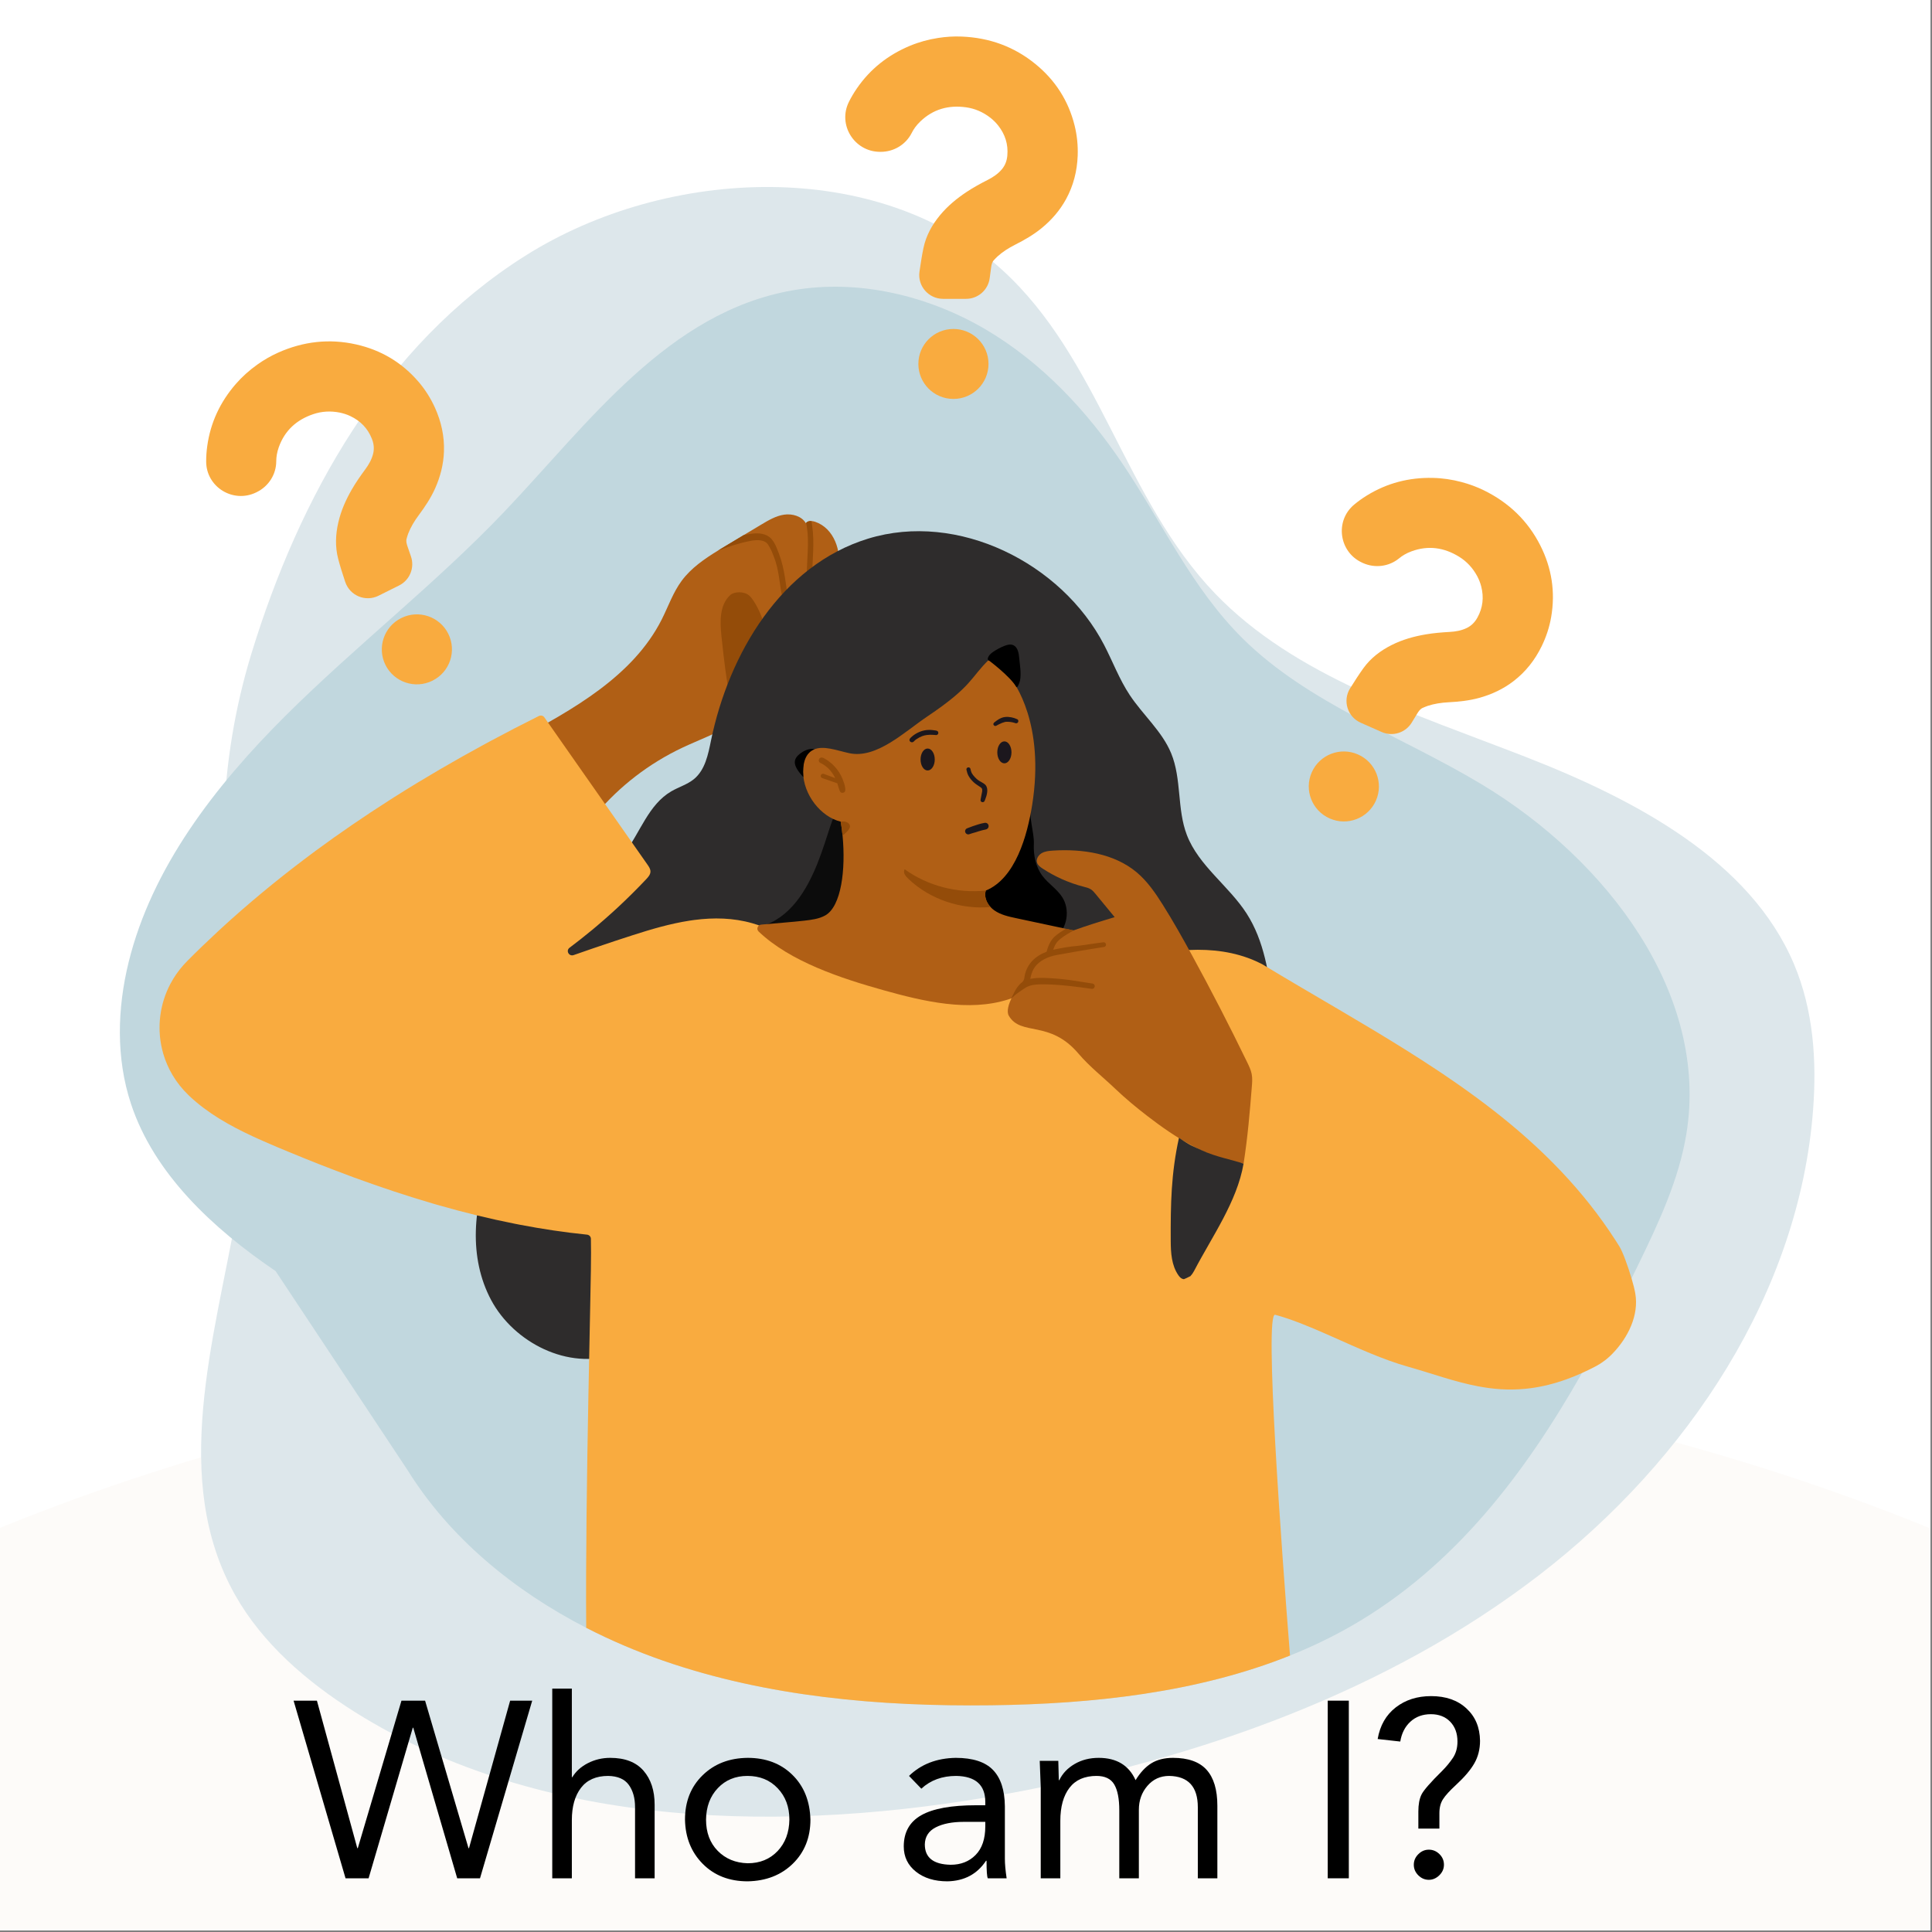 <svg xmlns="http://www.w3.org/2000/svg" xmlns:xlink="http://www.w3.org/1999/xlink" width="810" zoomAndPan="magnify" viewBox="0 0 607.5 607.5" height="810" preserveAspectRatio="xMidYMid meet" version="1.0"><rect x="0" y="0" width="607.5" height="607.5" fill="#808080" stroke="none"/><defs><clipPath id="1368a953fe"><path d="M 0 0 L 607 0 L 607 607 L 0 607 Z M 0 0 " clip-rule="nonzero"/></clipPath><clipPath id="0eea2524ac"><path d="M 0 424.41 L 607 424.41 L 607 607 L 0 607 Z M 0 424.41 " clip-rule="nonzero"/></clipPath><clipPath id="e9c570573d"><path d="M 303.285 424.41 C -0.387 424.41 -246.559 575.719 -246.559 762.371 C -246.559 949.016 -0.387 1100.328 303.285 1100.328 C 606.953 1100.328 853.125 949.016 853.125 762.371 C 853.125 575.719 606.953 424.41 303.285 424.41 Z M 303.285 424.41 " clip-rule="nonzero"/></clipPath><clipPath id="b54b44b1be"><path d="M 63 58.23 L 570.512 58.23 L 570.512 571.23 L 63 571.23 Z M 63 58.23 " clip-rule="nonzero"/></clipPath><clipPath id="fd47a028ef"><path d="M 265.699 11.254 L 339 11.254 L 339 94 L 265.699 94 Z M 265.699 11.254 " clip-rule="nonzero"/></clipPath></defs><path fill="#ffffff" d="M 0 0 L 607 0 L 607 607 L 0 607 Z M 0 0 " fill-opacity="1" fill-rule="nonzero"/><path fill="#ffffff" d="M 0 0 L 607 0 L 607 607 L 0 607 Z M 0 0 " fill-opacity="1" fill-rule="nonzero"/><g clip-path="url(#1368a953fe)"><rect x="-60.75" width="729" fill="#ffffff" y="-60.75" height="729" fill-opacity="1"/><rect x="-60.75" width="729" fill="#ffffff" y="-60.75" height="729" fill-opacity="1"/></g><g clip-path="url(#0eea2524ac)"><g clip-path="url(#e9c570573d)"><path fill="#fdfbf9" d="M -246.559 424.41 L 853.125 424.41 L 853.125 1100.328 L -246.559 1100.328 Z M -246.559 424.41 " fill-opacity="1" fill-rule="nonzero"/></g></g><g clip-path="url(#b54b44b1be)"><path fill="#dde7eb" d="M 79.129 205.277 C 94.031 156.738 120.297 108.73 165.145 80.438 C 209.988 52.145 276.328 49.574 315.094 84.836 C 345.797 112.773 353.457 156.855 382.09 186.648 C 407.215 212.781 444.785 224.391 479.516 237.918 C 514.238 251.445 550.344 270.523 564.117 303.184 C 570.207 317.605 571.285 333.496 570.109 348.953 C 565.789 406.031 531.242 458.898 483.918 495.316 C 436.594 531.734 377.469 552.883 317.266 563.934 C 247.629 576.715 170.57 575.355 111.684 538.391 C 96.43 528.816 82.52 516.758 73.961 501.582 C 53.512 465.363 67.305 421.625 74.453 381.238 C 83.332 331.055 57.312 276.344 79.129 205.277 " fill-opacity="1" fill-rule="nonzero"/></g><path fill="#c1d7de" d="M 530.277 356.477 C 527.949 370.809 521.652 384.273 515.238 397.473 C 514.508 398.98 513.77 400.484 513.027 401.984 C 508.129 411.949 502.988 421.949 497.438 431.73 C 479.531 463.285 457.363 492.566 425.223 511.102 C 418.926 514.734 412.379 517.867 405.633 520.57 C 376.488 532.242 343.66 535.809 311.676 536.207 C 276.738 536.645 241.285 533.555 208.531 522.184 C 200.242 519.301 192.117 515.852 184.328 511.844 C 161.375 500.039 141.324 483.418 128.227 462.375 L 86.668 399.688 C 66.777 386.199 48.395 368.977 41.172 347.047 C 36.445 332.691 36.855 317.148 40.457 302.508 C 47.746 272.945 67.441 247.312 89.664 225.176 C 111.895 203.031 137.043 183.527 158.633 160.844 C 185.168 132.957 210.027 98.117 249.328 91.277 C 270.082 87.668 291.934 93.027 309.812 103.52 C 327.68 114.008 341.859 129.305 353.082 145.984 C 365.488 164.41 374.777 184.957 390.777 200.793 C 411.363 221.172 440.629 231.438 465.859 246.605 C 505.652 270.531 537.383 312.824 530.277 356.477 " fill-opacity="1" fill-rule="nonzero"/><path fill="#b05f15" d="M 263.559 179.266 C 262.395 185.246 258.566 190.352 255.215 195.484 C 247.691 207.004 241.613 220.227 229.879 227.734 C 225.125 230.777 219.707 232.676 214.59 235.09 C 204.105 240.039 194.754 247.238 187.402 256.027 C 184.184 252.695 182.965 254.066 181.738 255.43 C 175.707 247.484 169.164 239.898 162.156 232.75 C 180.082 223.203 199.082 212.609 208.078 194.777 C 210.145 190.688 211.633 186.277 214.375 182.586 C 217.324 178.609 221.512 175.73 225.805 173.098 C 226.582 172.621 227.363 172.148 228.141 171.684 C 230.039 170.547 231.938 169.406 233.84 168.266 C 235.699 167.148 237.562 166.035 239.43 164.914 C 241.656 163.586 243.957 162.219 246.543 161.832 C 249.133 161.449 252.098 162.305 253.391 164.512 L 253.512 164.363 C 253.906 163.926 254.523 163.801 255.164 163.84 C 255.555 163.863 255.965 163.949 256.324 164.074 C 262.242 166.09 264.73 173.297 263.559 179.266 " fill-opacity="1" fill-rule="nonzero"/><path fill="#944c09" d="M 229.668 187.07 C 226.148 190.23 226.383 195.605 226.875 200.234 C 227.617 207.117 228.359 214.012 229.84 220.781 C 233.598 220.059 236.496 216.941 237.852 213.465 C 239.207 209.988 239.25 206.172 239.094 202.457 C 238.961 199.285 240.488 198.723 239.945 195.59 C 239.574 193.465 237.203 188.594 235.508 187.203 C 233.809 185.816 230.789 186.059 229.668 187.07 " fill-opacity="1" fill-rule="nonzero"/><path fill="#944c09" d="M 246.441 189.469 C 246.188 189.16 246.215 188.719 246.105 188.355 C 245.961 187.707 245.832 187.059 245.715 186.406 C 245.32 184.27 245.09 182.117 244.695 179.98 C 244.5 178.891 244.254 177.812 243.922 176.746 C 243.621 175.676 242.688 173.398 242.57 173.172 C 242.242 172.453 241.855 171.746 241.406 171.09 L 241.371 171.051 L 241.309 170.984 C 240.719 170.426 241.055 170.645 240.285 170.234 C 239.82 170.027 239.02 169.785 237.707 169.855 C 236.648 169.93 236.633 169.98 235.25 170.227 C 232.02 170.898 228.898 171.973 225.805 173.098 C 226.582 172.621 227.363 172.148 228.141 171.684 C 230.039 170.547 231.938 169.406 233.84 168.266 C 234.688 168.082 235.543 167.922 236.41 167.82 C 238.477 167.527 240.844 167.742 242.379 169.246 C 243.672 170.609 244.293 172.422 244.953 174.133 C 246.84 179.113 247.023 184.078 247.988 188.715 C 248.246 189.621 247 190.211 246.441 189.469 " fill-opacity="1" fill-rule="nonzero"/><path fill="#944c09" d="M 255.391 180.922 C 255.395 181.824 254.086 182.074 253.754 181.242 C 253.633 181.031 253.695 180.777 253.688 180.543 C 253.688 180.215 253.691 179.895 253.699 179.578 C 253.734 178.363 253.801 177.148 253.855 175.93 C 254.008 172.949 254.219 169.957 253.867 166.98 C 253.734 165.926 253.672 165.215 253.512 164.363 C 253.906 163.926 254.523 163.801 255.164 163.84 C 255.246 164.383 255.32 164.922 255.391 165.465 C 256.164 170.598 255.438 175.773 255.391 180.922 " fill-opacity="1" fill-rule="nonzero"/><path fill="#2e2c2c" d="M 193.352 425.848 C 178.727 430.91 161.594 422.191 154.445 408.805 C 147.289 395.422 148.699 378.938 154.59 364.984 C 159.129 354.25 166.207 344.305 167.988 332.828 C 170.023 319.734 165.023 305.441 171.102 293.586 C 176.527 283.008 189.137 277.816 196.355 268.301 C 201.328 261.746 203.898 253.004 211.094 248.82 C 213.426 247.465 216.133 246.684 218.211 244.98 C 221.746 242.066 222.668 237.23 223.574 232.816 C 229.203 205.543 245.613 177.793 272.922 169.387 C 301.227 160.672 333.848 177.074 347.195 202.828 C 349.902 208.047 351.957 213.598 355.215 218.516 C 359.359 224.789 365.406 229.938 368.258 236.855 C 371.609 244.988 370.051 254.387 373.211 262.586 C 376.91 272.211 386.383 278.543 391.992 287.254 C 397.551 295.891 399.012 306.344 400.344 316.441 C 402.305 331.227 404.254 346.016 406.211 360.805 C 406.809 365.344 407.41 370 406.379 374.465 C 405.258 379.32 402.328 383.555 399.449 387.668 C 393.828 395.699 388.105 403.836 380.453 410.086 C 367.41 420.738 350.156 424.844 333.562 428.637 C 311.973 433.574 290.383 438.512 268.797 443.445 C 268.797 443.445 257.434 442.102 254.969 442.027 C 245.668 440.98 236.441 439.258 227.402 436.891 L 193.352 425.848 " fill-opacity="1" fill-rule="nonzero"/><path fill="#000000" d="M 308.309 280.656 C 313.922 276.027 318.551 271.27 321.602 264.758 C 323.227 261.293 322.16 256.695 324.246 252.926 C 323.254 256.371 325.246 261.746 325.086 265.32 C 324.918 268.895 325.656 272.625 327.852 275.5 C 329.664 277.875 332.355 279.547 333.973 282.047 C 336.539 285.996 335.66 291.723 332.008 294.77 C 331.816 294.934 331.621 295.09 331.375 295.145 C 330.961 295.23 330.555 295.012 330.188 294.816 C 324.324 291.719 317.25 292.203 310.625 291.41 C 310.094 291.348 309.527 291.258 309.152 290.891 C 308.727 290.469 308.684 289.816 308.684 289.223 C 308.684 286.168 309.105 282.035 308.309 280.656 " fill-opacity="1" fill-rule="nonzero"/><path fill="#0c0c0c" d="M 260.938 293.508 C 256.492 293.297 243.422 292.738 239.238 291.285 C 257.871 286.121 260.051 255.473 263.91 254.438 C 267.176 262.992 266.102 287.285 260.938 293.508 " fill-opacity="1" fill-rule="nonzero"/><path fill="#f9ab3f" d="M 507.051 425.621 C 506.617 426.066 506.172 426.496 505.707 426.898 C 505.312 427.25 504.898 427.574 504.48 427.891 C 503.598 428.559 502.66 429.152 501.676 429.668 C 500.23 430.422 498.82 431.105 497.438 431.73 L 497.25 431.812 C 495.711 432.504 494.219 433.109 492.758 433.641 C 488.66 435.129 484.836 436.043 481.203 436.52 C 480.68 436.586 480.156 436.645 479.641 436.695 C 474.297 437.219 469.359 436.797 464.594 435.875 C 462.887 435.551 461.207 435.156 459.535 434.73 C 455.715 433.742 451.949 432.527 448.094 431.34 C 447.547 431.168 446.996 431 446.441 430.832 C 445.211 430.465 443.973 430.094 442.719 429.742 C 434.91 427.547 426.812 423.816 418.996 420.348 C 418.465 420.113 417.941 419.879 417.418 419.648 C 411.684 417.125 406.121 414.805 400.965 413.418 C 397.5 412.48 402.973 487.16 405.633 520.57 C 376.488 532.242 343.66 535.809 311.676 536.207 C 276.738 536.645 241.285 533.555 208.531 522.184 C 200.242 519.301 192.117 515.852 184.328 511.844 C 183.992 469.066 185.945 402.047 185.848 393.898 C 185.844 393.414 185.836 392.93 185.832 392.449 C 185.824 391.473 185.812 390.504 185.805 389.527 C 185.797 388.855 185.27 388.289 184.578 388.223 C 177.461 387.5 170.391 386.438 163.391 385.09 C 162.887 384.992 162.387 384.898 161.887 384.797 C 153.824 383.203 145.844 381.238 137.938 378.973 C 137.445 378.836 136.957 378.688 136.465 378.551 C 128.039 376.098 119.699 373.312 111.445 370.297 C 110.941 370.105 110.434 369.922 109.926 369.73 C 103.402 367.316 96.934 364.754 90.523 362.094 C 89.598 361.711 88.676 361.328 87.758 360.938 C 87.629 360.887 87.5 360.832 87.367 360.781 C 85.207 359.863 83.039 358.938 80.895 357.965 C 80.387 357.734 79.883 357.508 79.383 357.273 C 72.191 353.926 65.293 350.031 59.59 344.664 C 59.453 344.527 59.312 344.395 59.176 344.258 C 55.324 340.535 52.711 336.055 51.324 331.293 C 51.18 330.789 51.047 330.285 50.93 329.773 C 49.352 322.988 50.227 315.754 53.547 309.422 C 53.848 308.867 54.16 308.305 54.492 307.762 C 55.699 305.789 57.152 303.926 58.859 302.207 C 62.02 299.02 65.254 295.902 68.555 292.848 C 68.969 292.465 69.375 292.086 69.789 291.707 C 77.98 284.203 86.562 277.102 95.453 270.367 C 96.148 269.844 96.844 269.324 97.539 268.801 C 97.699 268.68 97.855 268.559 98.016 268.445 C 98.453 268.117 98.891 267.797 99.332 267.465 C 106.871 261.91 114.621 256.613 122.543 251.559 C 122.988 251.277 123.43 250.988 123.879 250.703 C 133.312 244.734 142.984 239.098 152.82 233.77 C 153.305 233.508 153.797 233.246 154.281 232.984 C 159.293 230.293 164.336 227.688 169.426 225.148 C 170.039 224.84 170.793 225.027 171.184 225.586 L 183.75 243.535 L 185.512 246.047 L 190.609 253.324 L 191.543 254.664 L 203.59 271.871 C 204.059 272.543 204.551 273.27 204.531 274.078 C 204.508 275.008 203.828 275.789 203.18 276.473 C 200.297 279.527 197.309 282.496 194.227 285.359 C 193.621 285.922 193.016 286.477 192.406 287.023 C 190.871 288.41 189.324 289.766 187.754 291.098 C 187.23 291.539 186.707 291.977 186.18 292.418 C 183.859 294.336 181.492 296.203 179.082 298.016 C 177.844 298.949 178.922 300.836 180.391 300.316 C 182.309 299.645 184.238 298.973 186.164 298.309 C 186.672 298.137 187.184 297.965 187.695 297.793 C 191.438 296.512 195.195 295.27 198.973 294.055 C 204.723 292.203 210.754 290.426 216.859 289.484 C 217.355 289.414 217.848 289.348 218.344 289.273 C 224.418 288.484 230.562 288.582 236.586 290.316 C 237.109 290.465 237.633 290.629 238.164 290.801 C 238.293 290.852 238.426 290.895 238.559 290.941 L 238.809 291.055 C 248.016 296.457 257.566 301.934 267.445 306.285 C 267.875 306.477 268.312 306.668 268.742 306.848 C 275.586 309.789 282.586 312.164 289.734 313.578 C 290.258 313.684 290.781 313.781 291.305 313.871 C 297.027 314.898 302.852 315.281 308.766 314.836 C 310.469 314.711 312.168 314.508 313.852 314.254 C 314.402 314.172 314.953 314.082 315.5 313.984 C 328.133 311.789 340.145 306.496 352.465 302.734 C 366.199 298.539 381.77 296.406 394.809 302.184 C 395.406 302.445 396 302.723 396.582 303.023 L 396.902 303.191 L 396.988 303.238 C 400.945 305.637 404.906 307.984 408.855 310.316 C 409.52 310.703 410.184 311.094 410.844 311.48 C 417.754 315.547 424.633 319.562 431.402 323.625 C 431.996 323.984 432.594 324.34 433.188 324.699 C 439.445 328.477 445.598 332.312 451.59 336.285 C 452.207 336.691 452.816 337.098 453.43 337.508 C 454.668 338.34 455.887 339.172 457.109 340.02 C 457.785 340.484 458.457 340.953 459.121 341.418 C 466.332 346.492 473.262 351.828 479.785 357.605 C 480.25 358.016 480.707 358.43 481.168 358.848 C 483.832 361.246 486.426 363.727 488.938 366.297 C 489.582 366.945 490.215 367.609 490.844 368.27 C 497.164 374.938 502.969 382.191 508.121 390.219 C 508.434 390.715 508.746 391.211 509.062 391.711 L 509.25 392.016 C 510.203 393.543 511.859 398.016 513.027 401.984 C 513.57 403.805 514 405.516 514.215 406.793 C 515.363 413.602 511.918 420.594 507.051 425.621 " fill-opacity="1" fill-rule="nonzero"/><path fill="#b05f15" d="M 341.809 293.465 C 342.82 293.68 343.195 294.895 342.457 295.609 C 334.859 302.984 327.18 311.039 317.004 314.27 C 304.586 318.219 290.406 314.895 277.848 311.375 C 264.602 307.668 248.484 302.406 238.547 292.91 C 237.754 292.156 238.23 290.844 239.344 290.734 C 243.672 290.324 249.344 289.914 252.918 289.496 C 255.176 289.234 257.5 288.953 259.477 287.855 C 264.562 285.02 265.961 273.367 264.938 262.785 C 264.793 261.285 264.598 259.797 264.355 258.363 L 264.355 258.359 C 258.121 256.871 252.562 249.875 252.527 242.711 L 252.59 240.809 L 252.605 240.656 C 253.047 237.938 252.93 237.117 254.781 236.195 L 255.762 235.746 C 258.832 234.246 263.277 236.031 267.043 236.832 C 275.645 238.672 284.387 230.113 291.633 225.254 C 305.824 215.738 305.16 213.027 311 207.398 C 311.551 206.871 312.445 206.914 312.934 207.488 L 317.508 212.863 C 318.98 214.582 328.586 227.645 324.57 253.023 C 323.031 262.742 319.309 276.176 309.992 280.027 L 309.973 280.031 C 309.418 281.836 310.148 283.766 311.457 285.199 C 311.816 285.594 312.219 285.949 312.652 286.25 C 314.645 287.66 317.133 288.203 319.551 288.719 C 326.969 290.297 334.391 291.879 341.809 293.465 " fill-opacity="1" fill-rule="nonzero"/><path fill="#b05f15" d="M 391.027 365.918 C 379.703 364.16 369.715 357.816 360.73 350.883 C 357.277 348.219 353.914 345.438 350.762 342.434 C 346.863 338.711 342.582 335.375 339.082 331.262 C 329.988 320.57 321.051 325.949 317.215 319.395 C 315.688 316.789 319.742 309.852 323.168 307.66 C 322.891 305.895 323.73 304.094 325.016 302.816 C 326.297 301.539 327.973 300.715 330.07 299.875 C 329.996 297.973 331.148 296.184 332.668 294.988 C 334.191 293.789 336.051 293.094 337.895 292.441 C 341.824 291.047 345.812 289.777 350.496 288.387 C 348.508 285.973 346.523 283.562 344.535 281.152 C 344.082 280.598 343.621 280.031 343.012 279.648 C 342.324 279.207 341.512 279.016 340.719 278.816 C 336.117 277.625 331.719 275.672 327.777 273.07 C 327.109 272.625 326.41 272.121 326.133 271.375 C 325.699 270.246 326.438 268.945 327.488 268.305 C 328.547 267.668 329.84 267.543 331.082 267.461 C 340.375 266.875 350.328 268.371 357.391 274.266 C 360.797 277.121 363.324 280.82 365.668 284.551 C 368.887 289.672 371.852 294.941 374.75 300.242 C 380.848 311.395 386.668 322.691 392.211 334.117 C 392.77 335.273 393.332 336.449 393.578 337.699 C 393.844 339.039 393.738 340.418 393.621 341.777 C 392.992 349.621 392.352 357.457 391.027 365.918 " fill-opacity="1" fill-rule="nonzero"/><path fill="#944c09" d="M 311.457 285.199 C 302.109 286.062 292.406 282.781 285.688 276.398 C 284.762 275.508 283.844 274.492 284.453 273.328 C 291.699 278.559 301.023 280.973 309.992 280.027 L 309.973 280.031 C 309.418 281.836 310.148 283.766 311.457 285.199 " fill-opacity="1" fill-rule="nonzero"/><path fill="#944c09" d="M 266.352 261.457 C 265.895 261.918 265.43 262.363 264.938 262.785 C 264.793 261.285 264.598 259.797 264.355 258.363 C 264.578 258.328 264.801 258.305 265.016 258.301 C 266.008 258.262 267.188 258.785 267.262 259.746 C 267.312 260.406 266.828 260.988 266.352 261.457 " fill-opacity="1" fill-rule="nonzero"/><path fill="#1c171d" d="M 309.855 246.797 C 309.18 246.117 308.207 245.805 307.453 245.215 C 307.016 244.898 306.008 243.891 305.613 243.176 C 305.41 242.812 305.422 242.785 305.234 242.145 C 305.168 241.941 305.176 241.699 305.027 241.531 C 304.625 240.988 303.711 241.426 303.902 242.074 C 304.043 242.707 304.207 243.34 304.523 243.914 C 304.938 244.68 305.512 245.352 306.137 245.957 C 306.824 246.594 307.641 247.059 308.41 247.59 L 308.699 247.855 L 308.75 247.938 C 308.895 248.348 308.855 248.238 308.828 248.891 C 308.68 249.75 308.469 250.594 308.336 251.453 L 308.34 251.418 C 308.23 251.754 308.453 252.133 308.805 252.227 C 309.645 252.375 309.707 251.445 309.777 251.426 C 310.293 250.082 310.949 248.008 309.855 246.797 " fill-opacity="1" fill-rule="nonzero"/><path fill="#1c171d" d="M 294.84 229.941 C 294.516 229.641 293.961 229.707 293.543 229.609 C 292.031 229.375 290.438 229.555 289.043 230.18 C 288.309 230.488 287.625 230.898 287.004 231.391 C 286.664 231.684 286.25 231.984 286.043 232.379 C 285.695 233.109 286.711 233.766 287.289 233.195 C 287.98 232.504 288.129 232.426 289.113 231.863 C 290.285 231.266 291.078 231.102 292.309 231.051 C 292.852 231.035 293.395 231.059 293.941 231.102 L 294.242 231.133 L 294.309 231.137 L 294.328 231.137 L 294.312 231.137 C 294.441 231.141 294.582 231.109 294.691 231.047 C 295.102 230.824 295.172 230.254 294.84 229.941 " fill-opacity="1" fill-rule="nonzero"/><path fill="#1c171d" d="M 319.867 226.156 C 318.688 225.609 317.355 225.324 316.055 225.453 C 315.297 225.523 314.594 225.836 313.953 226.215 C 313.551 226.461 313.172 226.75 312.797 227.039 L 312.594 227.207 L 312.551 227.238 L 312.539 227.25 L 312.551 227.246 L 312.379 227.52 C 312.258 227.887 312.578 228.285 312.969 228.277 C 313.145 228.285 313.297 228.199 313.434 228.109 C 313.66 227.984 313.887 227.859 314.121 227.742 C 314.641 227.488 314.93 227.375 315.039 227.332 L 315.145 227.289 C 316.004 226.992 316.043 226.973 316.691 226.953 C 317.633 226.977 317.625 226.996 318.332 227.121 C 318.574 227.172 318.824 227.23 319.059 227.312 C 319.234 227.371 319.41 227.469 319.602 227.422 C 320.258 227.367 320.441 226.457 319.867 226.156 " fill-opacity="1" fill-rule="nonzero"/><path fill="#944c09" d="M 335.152 292.039 C 334.004 292.707 332.898 293.43 331.887 294.27 C 330.73 295.223 329.988 296.555 329.492 297.934 C 329.359 298.309 329.238 298.699 329.137 299.082 L 329.086 299.266 C 325.484 300.633 322.961 303.043 322.188 306.848 C 322.164 306.965 322.125 307.238 322.113 307.387 C 322.031 308.164 321.633 308.695 321.258 308.973 C 320.195 309.773 319.484 310.957 318.879 312.105 C 318.574 312.672 318.363 313.281 317.984 313.805 L 317.82 314 L 318.793 313.27 C 319.043 312.836 322.211 310.691 322.867 310.348 C 323.859 309.836 325.062 309.602 326.594 309.535 C 327.004 309.516 327.434 309.508 327.895 309.508 C 333.148 309.52 339.191 310.359 343.012 310.895 L 343.121 310.91 C 343.242 310.938 343.367 310.957 343.48 310.926 C 343.598 310.918 343.707 310.891 343.805 310.824 C 344.211 310.605 344.367 310.051 344.121 309.668 C 343.938 309.359 343.598 309.25 343.262 309.23 C 342.918 309.184 342.582 309.129 342.246 309.066 C 340.699 308.805 339.145 308.562 337.582 308.34 C 335.027 307.949 332.445 307.688 329.859 307.562 C 329.699 307.551 329.531 307.543 329.371 307.539 C 327.629 307.457 325.875 307.414 324.16 307.758 L 323.957 307.812 C 324.066 307.488 324.078 307.121 324.176 306.805 C 324.312 306.289 324.488 305.797 324.695 305.312 C 324.918 304.836 325.168 304.379 325.484 303.957 C 326.871 302.145 329.359 300.773 332.664 300.219 C 334.723 299.855 336.785 299.48 338.852 299.125 C 340.18 298.895 341.508 298.664 342.844 298.453 C 343.938 298.266 345.039 298.113 346.137 297.926 C 346.352 297.891 346.566 297.859 346.781 297.82 C 347.023 297.773 347.297 297.801 347.48 297.629 C 348.066 297.227 347.738 296.266 347.008 296.281 C 344.805 296.539 342.891 296.871 340.871 297.156 L 340.867 297.156 C 339.586 297.34 338.266 297.504 336.793 297.629 C 335.559 297.793 334.34 298.012 333.109 298.238 C 332.465 298.363 331.816 298.484 331.176 298.637 C 331.227 298.488 331.27 298.344 331.316 298.199 C 331.543 297.609 331.77 297.066 332.402 296.203 C 332.582 295.992 332.777 295.789 332.984 295.609 C 333.078 295.5 333.547 295.129 333.695 295.008 C 334.922 294.086 336.25 293.305 337.602 292.562 L 335.152 292.039 " fill-opacity="1" fill-rule="nonzero"/><path fill="#1c171d" d="M 289.461 238.82 C 289.461 236.91 290.457 235.367 291.691 235.367 C 292.918 235.367 293.926 236.91 293.926 238.82 C 293.926 240.723 292.918 242.27 291.691 242.27 C 290.457 242.27 289.461 240.723 289.461 238.82 " fill-opacity="1" fill-rule="nonzero"/><path fill="#1c171d" d="M 313.59 236.57 C 313.59 234.668 314.586 233.117 315.82 233.117 C 317.051 233.117 318.051 234.668 318.051 236.57 C 318.051 238.477 317.051 240.023 315.82 240.023 C 314.586 240.023 313.59 238.477 313.59 236.57 " fill-opacity="1" fill-rule="nonzero"/><path fill="#2e2c2c" d="M 372.262 402.227 C 372.812 402.004 373.355 401.77 373.887 401.48 C 374.062 401.383 374.25 401.301 374.43 401.207 L 374.379 401.18 C 374.836 400.699 375.219 400.117 375.508 399.562 C 381.141 388.773 388.977 377.852 391.023 365.918 C 387.547 364.656 382.363 363.828 377.863 361.684 C 375.344 360.488 374.707 360.531 370.715 357.773 C 368.234 369.062 368.078 378.578 368.125 390.117 C 368.141 393.887 368.363 397.883 370.539 400.996 C 370.848 401.438 371.215 401.871 371.707 402.082 C 371.891 402.16 372.078 402.207 372.262 402.227 " fill-opacity="1" fill-rule="nonzero"/><path fill="#944c09" d="M 264.324 243.652 C 263.656 242.391 262.738 241.25 261.695 240.262 C 261.031 239.688 260.34 239.137 259.578 238.695 C 259.227 238.52 258.883 238.262 258.484 238.203 C 257.512 238.051 257.043 239.367 257.902 239.852 C 260.02 240.887 261.492 242.41 262.633 244.668 C 261.875 244.391 261.117 244.113 260.359 243.832 C 259.902 243.664 259.441 243.496 258.98 243.324 L 258.691 243.316 C 257.922 243.391 257.848 244.48 258.59 244.68 C 260.09 245.199 261.59 245.719 263.09 246.238 L 263.285 246.305 C 263.633 247.398 263.938 248.621 264.207 248.969 C 264.605 249.543 265.605 249.336 265.773 248.664 C 265.977 247.637 265.172 245.207 264.324 243.652 " fill-opacity="1" fill-rule="nonzero"/><path fill="#000000" d="M 311.125 207.809 C 310.754 207.734 310.52 207.383 310.602 207.023 C 310.805 206.145 311.586 205.441 312.344 204.934 C 313.434 204.199 314.602 203.578 315.82 203.098 C 316.742 202.73 317.82 202.441 318.742 202.926 C 320.027 203.602 320.34 205.344 320.473 206.809 C 320.691 209.164 321.172 211.762 320.746 213.949 C 320.559 214.918 319.84 216.469 319.559 215.992 C 317.621 212.68 311.125 207.809 311.125 207.809 " fill-opacity="1" fill-rule="nonzero"/><path fill="#000000" d="M 256.133 235.562 C 256.102 235.676 253.461 236.242 252.734 240.297 C 252.59 241.098 252.523 241.906 252.527 242.711 C 252.531 243.539 252.625 243.934 252.605 244.391 C 251.266 242.859 249.391 240.738 250.062 238.84 C 250.438 237.789 251.398 237.035 252.363 236.43 C 253.359 235.793 254.973 235.258 256.133 235.562 " fill-opacity="1" fill-rule="nonzero"/><path fill="#1c171d" d="M 310.359 258.863 C 310.188 258.773 310 258.715 309.816 258.715 L 309.559 258.75 C 308.305 258.953 307.094 259.387 305.891 259.781 C 305.453 259.938 305.031 260.105 304.598 260.266 C 304.234 260.41 303.805 260.504 303.605 260.867 C 303.148 261.617 303.863 262.562 304.711 262.336 C 305.32 262.109 305.941 261.938 306.562 261.762 C 307.344 261.512 308.121 261.258 308.91 261.059 C 309.227 260.973 309.547 260.906 309.863 260.848 C 310.07 260.785 310.293 260.754 310.445 260.598 C 311.055 260.199 310.98 259.203 310.359 258.863 " fill-opacity="1" fill-rule="nonzero"/><path fill="#f9ab3f" d="M 464.473 181.129 C 463.094 178.59 461.211 176.543 458.781 175.047 C 454.098 172.16 449.117 171.434 443.891 173.34 C 442.242 173.934 440.949 174.723 439.934 175.566 C 436.746 178.18 432.34 178.723 428.578 177.043 L 428.379 176.949 C 421.023 173.652 419.633 163.766 425.844 158.637 C 427.031 157.652 428.344 156.699 429.797 155.805 C 436.141 151.887 443.074 150.109 450.52 150.27 C 453.598 150.332 456.617 150.785 459.586 151.578 C 462.023 152.227 464.371 153.09 466.633 154.199 C 474.41 158.027 480.387 163.723 484.316 171.465 C 487.938 178.609 489.117 186.16 487.742 194.074 C 487.191 197.23 486.191 200.254 484.793 203.137 C 482.68 207.48 479.781 211.203 475.934 214.164 C 472.719 216.637 469.125 218.328 465.227 219.418 C 462.012 220.312 458.723 220.652 455.402 220.828 C 453.207 220.953 451.031 221.262 448.93 221.957 C 448.422 222.121 447.938 222.352 447.441 222.551 C 446.586 222.898 446.105 223.613 445.652 224.348 C 444.996 225.402 444.434 226.328 443.945 227.148 C 442.008 230.406 437.938 231.707 434.465 230.176 C 432.266 229.203 430.07 228.234 427.871 227.258 C 423.703 225.426 422.113 220.324 424.52 216.461 L 424.57 216.387 C 425.906 214.266 427.238 212.145 428.703 210.117 C 431.004 206.93 434.062 204.598 437.562 202.836 C 440.965 201.125 444.582 200.109 448.32 199.477 C 450.805 199.055 453.312 198.844 455.832 198.703 C 457.699 198.602 459.523 198.285 461.23 197.457 C 462.707 196.738 463.781 195.609 464.566 194.188 C 466.289 191.074 466.633 187.781 465.746 184.359 C 465.457 183.234 465.027 182.168 464.473 181.129 " fill-opacity="1" fill-rule="nonzero"/><path fill="#f9ab3f" d="M 418.125 257.359 L 418.102 257.352 C 412.535 254.898 410.016 248.402 412.469 242.852 C 414.93 237.293 421.43 234.773 426.992 237.23 L 427.02 237.238 C 432.582 239.695 435.102 246.184 432.648 251.746 C 430.188 257.301 423.688 259.816 418.125 257.359 " fill-opacity="1" fill-rule="nonzero"/><g clip-path="url(#fd47a028ef)"><path fill="#f9ab3f" d="M 311.375 36.996 C 309.09 35.23 306.543 34.117 303.711 33.734 C 298.258 32.984 293.414 34.328 289.395 38.184 C 288.129 39.387 287.27 40.625 286.676 41.809 C 284.824 45.488 281.008 47.77 276.883 47.742 L 276.66 47.742 C 268.605 47.688 263.332 39.207 266.945 32.008 C 267.633 30.633 268.449 29.234 269.414 27.828 C 273.629 21.684 279.262 17.258 286.137 14.395 C 288.973 13.215 291.922 12.414 294.957 11.938 C 297.441 11.547 299.949 11.391 302.461 11.5 C 311.129 11.863 318.898 14.664 325.617 20.16 C 331.824 25.23 335.957 31.66 337.898 39.457 C 338.672 42.566 338.984 45.734 338.871 48.941 C 338.691 53.762 337.543 58.34 335.223 62.598 C 333.277 66.152 330.684 69.156 327.551 71.719 C 324.969 73.84 322.102 75.477 319.137 76.977 C 317.176 77.977 315.312 79.137 313.672 80.621 C 313.277 80.977 312.922 81.383 312.551 81.766 C 311.91 82.422 311.762 83.277 311.645 84.125 C 311.465 85.359 311.324 86.434 311.211 87.379 C 310.754 91.141 307.559 93.973 303.762 93.969 C 301.359 93.969 298.953 93.969 296.555 93.969 C 292 93.969 288.48 89.949 289.121 85.441 L 289.133 85.352 C 289.5 82.875 289.863 80.395 290.383 77.945 C 291.199 74.102 293.051 70.738 295.543 67.711 C 297.961 64.781 300.859 62.387 304.023 60.301 C 306.129 58.91 308.336 57.707 310.582 56.566 C 312.25 55.719 313.793 54.688 315.012 53.25 C 316.078 51.996 316.605 50.523 316.746 48.906 C 317.062 45.367 316.047 42.223 313.852 39.445 C 313.133 38.531 312.305 37.73 311.375 36.996 " fill-opacity="1" fill-rule="nonzero"/></g><path fill="#f9ab3f" d="M 299.809 125.438 L 299.785 125.438 C 293.699 125.438 288.773 120.512 288.773 114.438 C 288.773 108.363 293.699 103.441 299.785 103.441 L 299.809 103.441 C 305.891 103.441 310.824 108.363 310.824 114.438 C 310.824 120.512 305.891 125.438 299.809 125.438 " fill-opacity="1" fill-rule="nonzero"/><path fill="#f9ab3f" d="M 106.809 129.73 C 103.977 129.176 101.195 129.312 98.496 130.23 C 93.277 131.992 89.547 135.355 87.672 140.594 C 87.086 142.242 86.863 143.734 86.863 145.059 C 86.852 149.176 84.457 152.914 80.758 154.73 L 80.562 154.828 C 73.32 158.375 64.816 153.137 64.828 145.086 C 64.828 143.551 64.93 141.934 65.168 140.246 C 66.191 132.863 69.246 126.395 74.117 120.77 C 76.133 118.449 78.414 116.414 80.914 114.637 C 82.969 113.176 85.137 111.918 87.438 110.891 C 95.344 107.355 103.555 106.395 112.023 108.312 C 119.844 110.078 126.414 113.992 131.641 120.098 C 133.723 122.539 135.418 125.234 136.746 128.152 C 138.742 132.547 139.766 137.148 139.598 142 C 139.449 146.047 138.465 149.895 136.816 153.586 C 135.453 156.625 133.613 159.375 131.633 162.043 C 130.324 163.809 129.176 165.676 128.375 167.73 C 128.18 168.23 128.047 168.758 127.887 169.266 C 127.605 170.133 127.855 170.961 128.125 171.785 C 128.52 172.961 128.875 173.988 129.191 174.879 C 130.469 178.449 128.879 182.414 125.477 184.102 C 123.332 185.172 121.18 186.242 119.031 187.316 C 114.953 189.352 110.008 187.32 108.566 183.004 L 108.531 182.914 C 107.754 180.535 106.965 178.152 106.34 175.734 C 105.352 171.93 105.5 168.094 106.379 164.281 C 107.234 160.57 108.758 157.141 110.652 153.863 C 111.914 151.68 113.352 149.617 114.852 147.59 C 115.961 146.09 116.883 144.484 117.336 142.645 C 117.719 141.055 117.539 139.5 116.945 137.992 C 115.637 134.684 113.328 132.324 110.117 130.816 C 109.07 130.32 107.965 129.977 106.809 129.73 " fill-opacity="1" fill-rule="nonzero"/><path fill="#f9ab3f" d="M 136.016 214.016 L 135.992 214.031 C 130.551 216.742 123.938 214.535 121.215 209.105 C 118.504 203.672 120.711 197.062 126.152 194.352 L 126.18 194.336 C 131.617 191.625 138.23 193.832 140.949 199.266 C 143.668 204.703 141.457 211.305 136.016 214.016 " fill-opacity="1" fill-rule="nonzero"/><path fill="#000000" d="M 99.652 534.758 L 112.348 581.137 L 112.508 581.137 L 126.238 534.758 L 133.664 534.758 L 147.316 581.137 L 147.473 581.137 L 160.41 534.758 L 167.348 534.758 L 150.934 590.613 L 143.762 590.613 L 129.949 543.266 L 129.793 543.266 L 115.902 590.613 L 108.652 590.613 L 92.316 534.758 Z M 99.652 534.758 " fill-opacity="1" fill-rule="nonzero"/><path fill="#000000" d="M 179.812 530.965 L 179.812 558.82 L 179.969 558.82 C 181.07 556.98 182.699 555.512 184.859 554.406 C 187.02 553.297 189.355 552.742 191.875 552.742 C 196.508 552.742 199.992 554.086 202.336 556.773 C 204.672 559.449 205.844 563.023 205.844 567.484 L 205.844 590.613 L 199.684 590.613 L 199.684 568.199 C 199.684 565.367 199.023 563.043 197.715 561.23 C 196.402 559.414 194.242 558.48 191.238 558.422 C 187.449 558.422 184.598 559.672 182.684 562.168 C 180.77 564.668 179.812 568.051 179.812 572.312 L 179.812 590.613 L 173.652 590.613 L 173.652 530.965 Z M 179.812 530.965 " fill-opacity="1" fill-rule="nonzero"/><path fill="#000000" d="M 235.102 552.742 C 240.836 552.742 245.52 554.52 249.148 558.074 C 252.777 561.621 254.672 566.312 254.832 572.152 C 254.832 577.785 252.992 582.402 249.309 586.008 C 245.625 589.609 240.887 591.457 235.102 591.566 C 229.324 591.566 224.617 589.738 220.992 586.09 C 217.359 582.43 215.492 577.785 215.391 572.152 C 215.391 566.469 217.23 561.832 220.914 558.234 C 224.594 554.625 229.324 552.797 235.102 552.742 Z M 222.008 572.152 C 222.008 576.207 223.23 579.48 225.676 581.977 C 228.125 584.477 231.27 585.777 235.102 585.883 C 238.945 585.883 242.074 584.609 244.5 582.059 C 246.918 579.508 248.156 576.207 248.215 572.152 C 248.215 568.152 246.984 564.867 244.531 562.297 C 242.086 559.715 238.914 558.422 235.023 558.422 C 231.246 558.422 228.141 559.699 225.723 562.25 C 223.297 564.801 222.059 568.102 222.008 572.152 Z M 222.008 572.152 " fill-opacity="1" fill-rule="nonzero"/><path fill="#000000" d="M 300.512 552.742 C 305.879 552.742 309.781 554.008 312.227 556.535 C 314.672 559.055 315.918 562.863 315.973 567.961 L 315.973 584.531 C 315.973 586.113 316.156 588.137 316.527 590.613 L 310.609 590.613 C 310.344 590.137 310.211 588.293 310.211 585.09 L 310.051 585.09 C 307.266 589.301 303.219 591.457 297.91 591.566 C 293.855 591.566 290.555 590.555 288.008 588.531 C 285.453 586.5 284.18 583.859 284.18 580.598 C 284.18 576.121 286.023 572.848 289.703 570.773 C 293.387 568.688 299.141 567.645 306.973 567.645 L 309.816 567.645 L 309.816 566.629 C 309.816 561.266 306.766 558.531 300.672 558.422 C 296.246 558.422 292.594 559.766 289.703 562.438 L 285.832 558.422 C 289.617 554.742 294.512 552.848 300.512 552.742 Z M 290.801 579.961 C 290.801 584.121 293.504 586.254 298.926 586.359 C 302.133 586.359 304.742 585.336 306.766 583.277 C 308.797 581.227 309.816 578.227 309.816 574.281 L 309.816 572.867 L 303.035 572.867 C 299.406 572.867 296.469 573.445 294.227 574.598 C 291.992 575.75 290.852 577.543 290.801 579.961 Z M 290.801 579.961 " fill-opacity="1" fill-rule="nonzero"/><path fill="#000000" d="M 345.473 552.742 C 351.098 552.742 354.969 555.082 357.074 559.758 C 358.543 557.344 360.203 555.574 362.043 554.438 C 363.883 553.309 366.145 552.742 368.836 552.742 C 373.617 552.742 377.137 553.992 379.391 556.488 C 381.652 558.988 382.789 562.758 382.789 567.805 L 382.789 590.613 L 376.645 590.613 L 376.645 568.281 C 376.645 561.816 373.645 558.531 367.645 558.422 C 364.859 558.422 362.574 559.465 360.789 561.551 C 359 563.625 358.105 566.133 358.105 569.074 L 358.105 590.613 L 351.949 590.613 L 351.949 569.23 C 351.949 565.605 351.418 562.895 350.363 561.105 C 349.312 559.32 347.445 558.422 344.758 558.422 C 341.02 558.422 338.195 559.672 336.281 562.168 C 334.367 564.668 333.41 568.129 333.41 572.551 L 333.41 590.613 L 327.25 590.613 L 327.25 561.898 C 327.195 560.059 327.094 557.324 326.934 553.691 L 332.773 553.691 C 332.879 557.324 332.934 559.344 332.934 559.758 L 333.094 559.758 C 334.086 557.66 335.688 555.973 337.902 554.676 C 340.113 553.387 342.637 552.742 345.473 552.742 Z M 345.473 552.742 " fill-opacity="1" fill-rule="nonzero"/><path fill="#000000" d="M 417.492 534.758 L 424.125 534.758 L 424.125 590.613 L 417.492 590.613 Z M 417.492 534.758 " fill-opacity="1" fill-rule="nonzero"/><path fill="#000000" d="M 450.004 533.328 C 454.625 533.328 458.328 534.621 461.113 537.203 C 463.906 539.773 465.328 543.164 465.383 547.375 C 465.383 550.004 464.789 552.355 463.605 554.438 C 462.43 556.516 460.496 558.789 457.812 561.266 C 455.863 563.055 454.512 564.543 453.75 565.723 C 452.984 566.898 452.605 568.359 452.605 570.105 L 452.605 574.992 L 445.988 574.992 L 445.988 569.629 C 445.988 567.418 446.312 565.641 446.969 564.297 C 447.625 562.953 449.797 560.465 453.477 556.836 C 454.734 555.578 455.852 554.23 456.828 552.789 C 457.801 551.34 458.289 549.613 458.289 547.613 C 458.289 545.035 457.527 542.957 456.004 541.375 C 454.477 539.801 452.449 539.012 449.922 539.012 C 447.34 539.012 445.191 539.801 443.48 541.375 C 441.773 542.957 440.719 545.035 440.305 547.613 L 433.195 546.82 C 433.93 542.559 435.828 539.246 438.875 536.883 C 441.922 534.516 445.629 533.328 450.004 533.328 Z M 449.289 581.613 C 450.559 581.613 451.66 582.074 452.605 582.992 C 453.559 583.914 454.035 585.035 454.035 586.359 C 454.035 587.621 453.547 588.723 452.574 589.676 C 451.598 590.617 450.504 591.09 449.289 591.09 C 448.027 591.09 446.922 590.617 445.973 589.676 C 445.027 588.723 444.559 587.621 444.559 586.359 C 444.559 585.09 445.027 583.984 445.973 583.039 C 446.922 582.09 448.027 581.613 449.289 581.613 Z M 449.289 581.613 " fill-opacity="1" fill-rule="nonzero"/></svg>